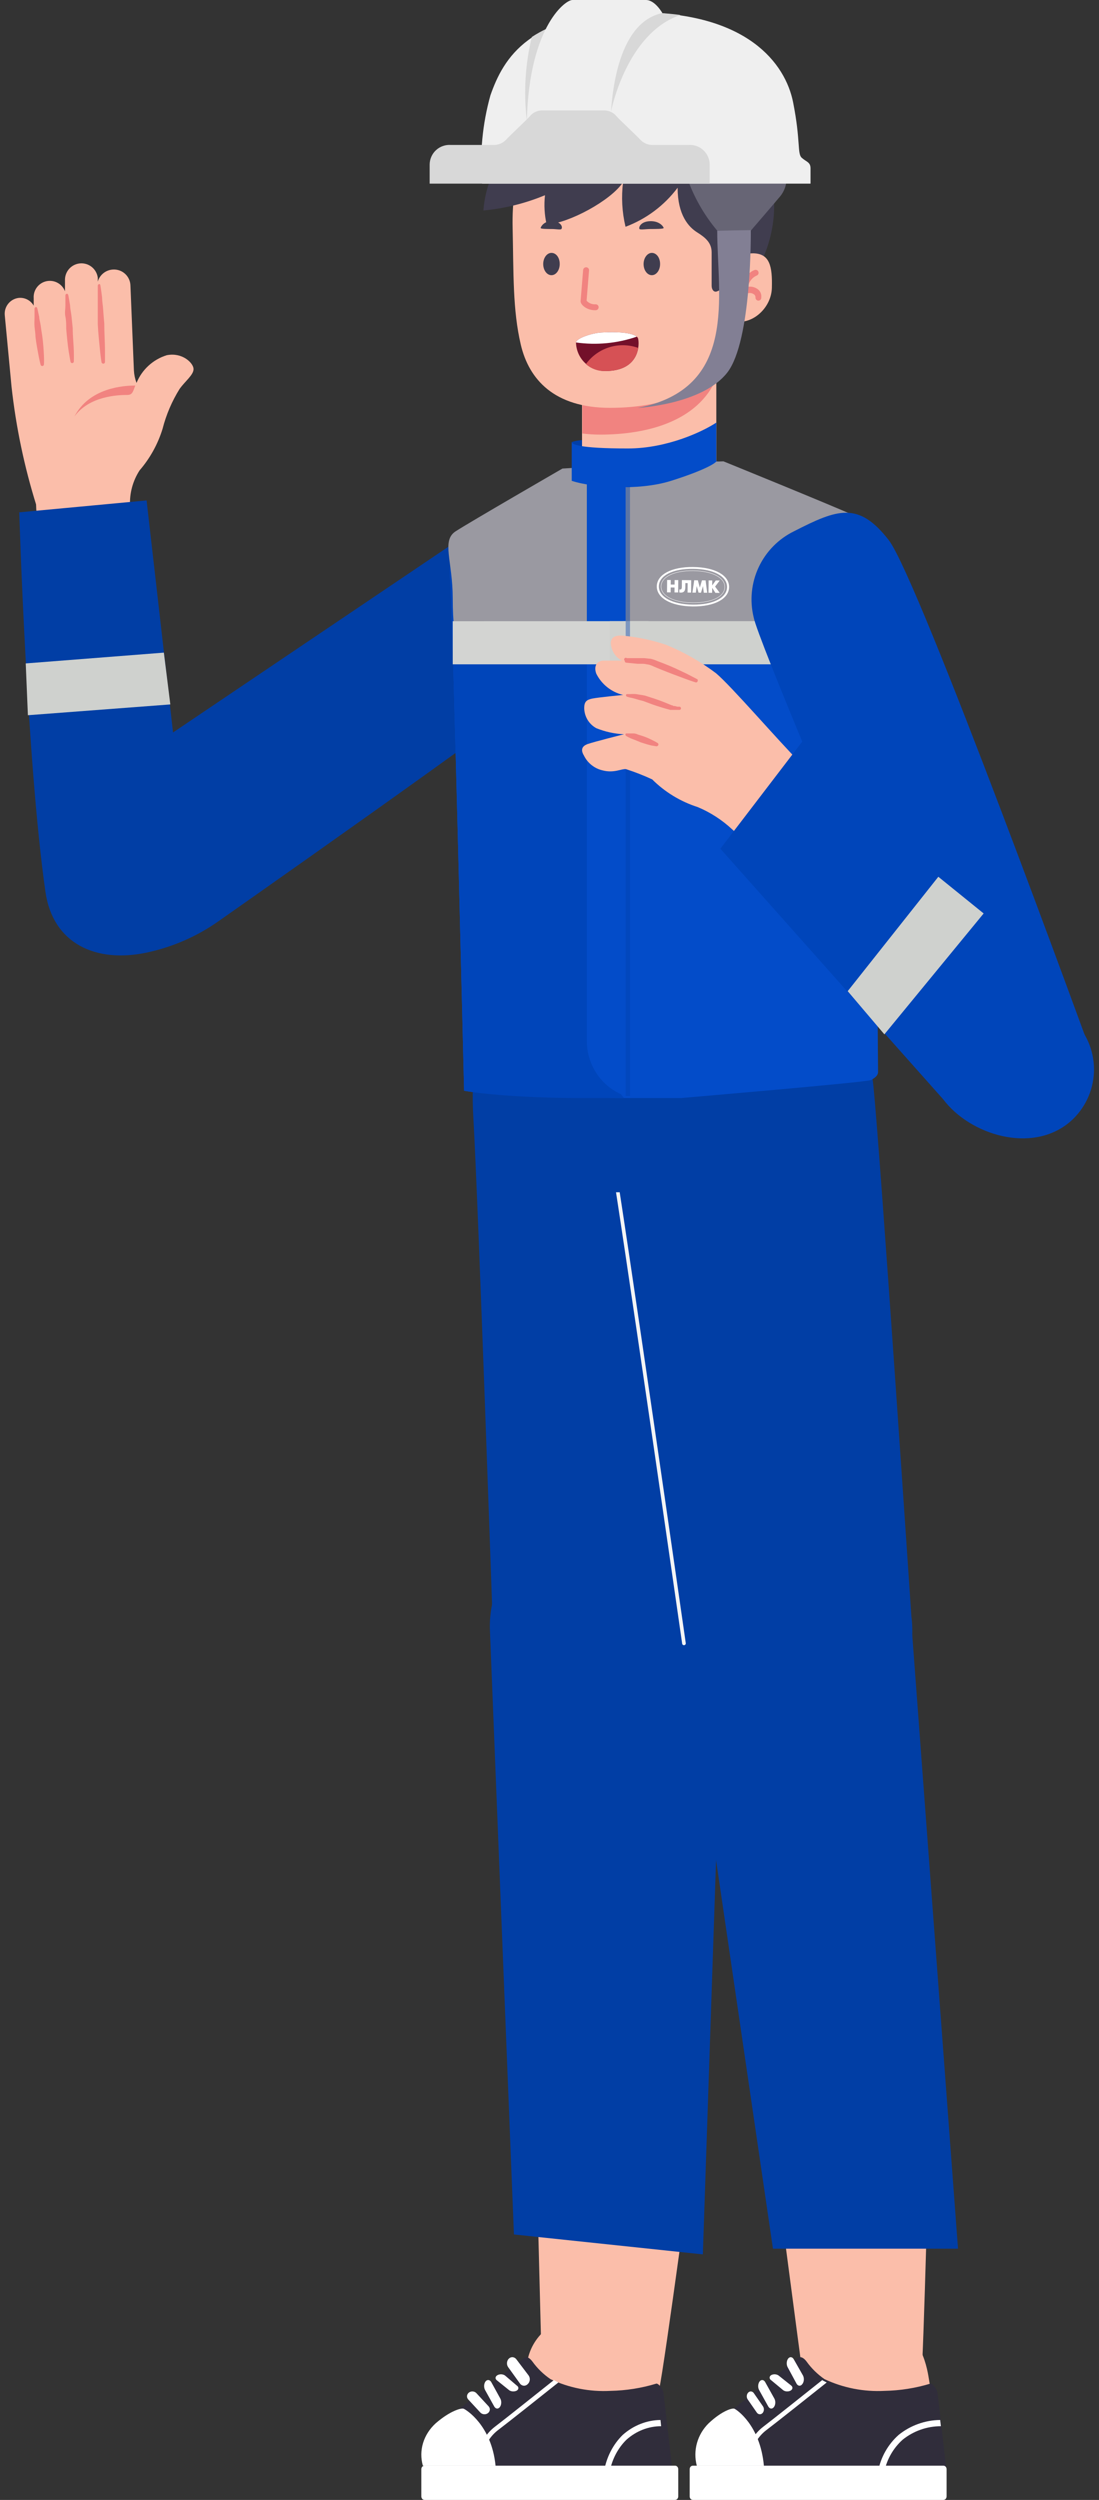 <svg width="226" height="514" viewBox="0 0 226 514" fill="none" xmlns="http://www.w3.org/2000/svg">
<rect x="0" y="0" width="226" height="514" fill="#333333" stroke="none"/>
<path d="M110.125 435.337C110.125 435.337 111.275 483.891 111.563 491.154C111.851 498.417 116.475 500.394 123.927 501.037C131.379 501.68 134.517 495.798 135.572 491.13C136.626 486.463 143 438.861 143 438.861L110.125 435.337Z" fill="#FBBEAA"/>
<path d="M158.262 436.511C158.262 436.511 164.599 485.203 165.647 492.452C166.695 499.7 171.483 501.242 178.939 501.073C186.396 500.905 188.849 494.667 189.397 489.875C189.945 485.083 191.136 436.511 191.136 436.511H158.262Z" fill="#FBBEAA"/>
<path d="M177.689 476.458C174.982 476.266 172.299 477.063 170.148 478.696C167.997 480.33 166.529 482.688 166.021 485.321L153.566 497.932V505.781H193.484C193.484 505.781 191.48 491.638 190.907 488.456C190.335 485.274 188.402 476.458 177.689 476.458Z" fill="#FBBEAA"/>
<path d="M165.868 485.553C165.408 484.927 164.753 484.445 164.292 484.734C163.831 485.023 151.582 494.661 151 495.143C150.642 495.477 150.371 495.893 150.21 496.355C150.049 496.817 150.004 497.31 150.079 497.793V508.13H194.659C194.659 508.13 192.912 492.854 192.791 492.011C192.67 491.167 191.821 490.059 191.336 490.083C188.276 491.014 185.1 491.517 181.901 491.577C177.648 491.801 173.406 490.973 169.555 489.167C168.127 488.181 166.88 486.959 165.868 485.553Z" fill="#302D3B"/>
<path d="M157.456 499.753C159.567 498.159 167.157 492.122 170.003 489.852L169.339 489.513C169.249 489.474 169.168 489.417 169.102 489.344C166.066 491.759 158.926 497.459 156.886 499.005C155.162 500.35 153.981 502.291 153.566 504.462L154.491 504.607C154.882 502.682 155.933 500.962 157.456 499.753Z" fill="white"/>
<path d="M193.34 497.563C190.231 497.595 187.222 498.676 184.794 500.634C182.6 502.592 181.114 505.228 180.57 508.13H181.866C182.396 505.616 183.708 503.337 185.611 501.625C187.845 499.823 190.622 498.842 193.484 498.844L193.34 497.563Z" fill="white"/>
<path d="M142.477 506.956H194.007C194.367 506.956 194.659 507.282 194.659 507.684V513.271C194.659 513.674 194.367 514 194.007 514H142.477C142.117 514 141.825 513.674 141.825 513.271V507.684C141.825 507.282 142.117 506.956 142.477 506.956Z" fill="white"/>
<path d="M151.019 495.243C150.588 495.069 148.474 495.657 145.723 498.247C144.578 499.381 143.754 500.776 143.328 502.299C142.903 503.823 142.89 505.426 143.291 506.956H157.088C156.316 498.596 151.451 495.417 151.019 495.243Z" fill="white"/>
<path d="M156.899 494.759C157.039 494.964 157.106 495.226 157.085 495.489C157.064 495.752 156.956 495.995 156.786 496.164C156.703 496.247 156.607 496.308 156.503 496.346C156.4 496.384 156.291 496.397 156.183 496.384C156.075 496.372 155.971 496.334 155.875 496.274C155.78 496.213 155.695 496.13 155.627 496.031L153.756 493.332C153.616 493.127 153.549 492.865 153.57 492.602C153.591 492.339 153.698 492.096 153.868 491.927C153.951 491.842 154.047 491.777 154.15 491.738C154.254 491.698 154.364 491.685 154.472 491.697C154.581 491.71 154.686 491.748 154.781 491.811C154.877 491.873 154.961 491.958 155.028 492.06L156.899 494.759Z" fill="white"/>
<path d="M159.246 493.17C159.386 493.425 159.453 493.753 159.432 494.081C159.411 494.409 159.304 494.712 159.133 494.923C159.051 495.029 158.955 495.109 158.851 495.158C158.747 495.208 158.637 495.225 158.528 495.209C158.42 495.194 158.314 495.145 158.218 495.067C158.123 494.99 158.039 494.884 157.971 494.756L156.097 491.389C155.961 491.131 155.897 490.806 155.918 490.479C155.939 490.153 156.043 489.852 156.209 489.636C156.292 489.53 156.388 489.45 156.492 489.401C156.596 489.352 156.706 489.334 156.814 489.35C156.923 489.366 157.029 489.414 157.124 489.492C157.22 489.57 157.304 489.676 157.371 489.803L159.246 493.17Z" fill="white"/>
<path d="M162.702 490.482C162.887 490.631 162.978 490.824 162.955 491.019C162.932 491.215 162.797 491.395 162.579 491.522C162.355 491.648 162.067 491.708 161.778 491.689C161.489 491.67 161.223 491.574 161.037 491.422L158.587 489.391C158.484 489.322 158.403 489.24 158.347 489.15C158.291 489.059 158.262 488.961 158.262 488.863C158.262 488.764 158.291 488.667 158.347 488.576C158.403 488.485 158.484 488.403 158.587 488.334C158.815 488.212 159.101 488.155 159.388 488.174C159.675 488.193 159.941 488.286 160.13 488.435L162.702 490.482Z" fill="white"/>
<path d="M165.119 488.405C165.188 488.531 165.239 488.676 165.271 488.832C165.302 488.988 165.313 489.153 165.303 489.315C165.292 489.478 165.261 489.636 165.21 489.78C165.16 489.924 165.091 490.052 165.008 490.155C164.851 490.388 164.641 490.518 164.421 490.518C164.202 490.518 163.991 490.388 163.835 490.155L161.973 486.711C161.834 486.452 161.767 486.12 161.788 485.787C161.809 485.454 161.916 485.147 162.085 484.932C162.168 484.828 162.264 484.75 162.367 484.702C162.47 484.655 162.578 484.638 162.685 484.654C162.792 484.67 162.897 484.717 162.992 484.794C163.087 484.871 163.171 484.975 163.239 485.102L165.119 488.405Z" fill="white"/>
<path d="M120.15 476.458C117.442 476.266 114.757 477.063 112.604 478.696C110.452 480.33 108.983 482.688 108.475 485.321L96.036 497.932V505.781H135.955C135.955 505.781 133.973 491.638 133.376 488.456C132.779 485.274 130.869 476.458 120.15 476.458Z" fill="#FBBEAA"/>
<path d="M109.49 485.553C109.029 484.927 108.398 484.445 107.913 484.734C107.427 485.023 95.193 494.661 94.635 495.143C94.077 495.625 93.688 496.227 93.688 497.793V508.13H138.303C138.303 508.13 136.556 492.854 136.434 492.011C136.313 491.167 135.463 490.059 134.978 490.083C131.916 491.014 128.737 491.517 125.535 491.577C121.287 491.805 117.049 490.977 113.204 489.167C111.764 488.186 110.507 486.963 109.49 485.553Z" fill="#302D3B"/>
<path d="M102.274 499.753C104.385 498.159 111.975 492.122 114.821 489.852L114.18 489.513C114.084 489.475 113.995 489.417 113.92 489.344C110.884 491.759 103.744 497.459 101.704 499.005C99.98 500.35 98.799 502.291 98.384 504.462L99.309 504.607C99.712 502.687 100.76 500.97 102.274 499.753Z" fill="white"/>
<path d="M135.824 497.563C132.997 497.595 130.261 498.676 128.055 500.634C126.06 502.592 124.709 505.228 124.214 508.13H125.392C125.88 505.613 127.081 503.334 128.819 501.625C130.839 499.819 133.359 498.838 135.955 498.844L135.824 497.563Z" fill="white"/>
<path d="M87.295 506.956H138.825C139.185 506.956 139.477 507.282 139.477 507.684V513.271C139.477 513.674 139.185 514 138.825 514H87.295C86.935 514 86.643 513.674 86.643 513.271V507.684C86.643 507.282 86.935 506.956 87.295 506.956Z" fill="white"/>
<path d="M95.332 495.243C94.864 495.069 92.574 495.657 89.595 498.247C88.354 499.381 87.461 500.776 87 502.299C86.539 503.823 86.525 505.426 86.96 506.956H101.907C101.07 498.596 95.8 495.417 95.332 495.243Z" fill="white"/>
<path d="M100.479 494.759C100.666 494.964 100.755 495.226 100.727 495.489C100.699 495.752 100.556 495.995 100.329 496.164C100.217 496.247 100.089 496.308 99.95 496.346C99.812 496.384 99.667 496.397 99.523 496.384C99.379 496.372 99.239 496.334 99.112 496.274C98.984 496.213 98.871 496.13 98.779 496.031L96.28 493.332C96.099 493.125 96.013 492.864 96.041 492.602C96.069 492.341 96.208 492.099 96.43 491.927C96.54 491.842 96.668 491.777 96.807 491.738C96.946 491.698 97.092 491.685 97.237 491.697C97.382 491.71 97.522 491.748 97.65 491.811C97.778 491.873 97.89 491.958 97.98 492.06L100.479 494.759Z" fill="white"/>
<path d="M102.89 493.167C103.031 493.422 103.098 493.75 103.077 494.079C103.056 494.408 102.948 494.711 102.778 494.922C102.695 495.029 102.599 495.109 102.495 495.158C102.391 495.208 102.281 495.225 102.173 495.209C102.064 495.194 101.959 495.145 101.863 495.067C101.767 494.989 101.683 494.883 101.616 494.755L99.741 491.383C99.605 491.125 99.541 490.798 99.562 490.472C99.583 490.145 99.688 489.843 99.854 489.627C100.026 489.418 100.246 489.319 100.467 489.35C100.688 489.381 100.892 489.541 101.035 489.794L102.89 493.167Z" fill="white"/>
<path d="M106.27 490.484C106.375 490.551 106.459 490.632 106.516 490.721C106.573 490.81 106.603 490.906 106.603 491.003C106.603 491.1 106.573 491.196 106.516 491.285C106.459 491.375 106.375 491.455 106.27 491.523C106.039 491.648 105.742 491.708 105.445 491.689C105.148 491.67 104.874 491.574 104.682 491.422L102.162 489.395C101.973 489.241 101.883 489.044 101.911 488.846C101.94 488.648 102.084 488.466 102.313 488.339C102.426 488.277 102.555 488.231 102.695 488.203C102.834 488.174 102.981 488.164 103.126 488.174C103.271 488.183 103.412 488.211 103.541 488.257C103.669 488.303 103.783 488.365 103.876 488.44L106.27 490.484Z" fill="white"/>
<path d="M108.701 488.405C108.793 488.531 108.861 488.676 108.903 488.832C108.945 488.988 108.96 489.153 108.946 489.315C108.932 489.478 108.89 489.636 108.823 489.78C108.755 489.924 108.663 490.052 108.552 490.155C108.344 490.388 108.063 490.518 107.771 490.518C107.478 490.518 107.198 490.388 106.989 490.155L104.507 486.711C104.321 486.452 104.232 486.12 104.26 485.787C104.288 485.454 104.43 485.147 104.656 484.932C104.766 484.828 104.894 484.75 105.031 484.702C105.169 484.655 105.313 484.638 105.456 484.654C105.599 484.67 105.738 484.717 105.864 484.794C105.991 484.871 106.103 484.975 106.195 485.102L108.701 488.405Z" fill="white"/>
<path d="M187.418 332.305C187.816 335.405 187.607 338.555 186.802 341.572C185.997 344.589 184.612 347.414 182.727 349.882C180.842 352.351 178.496 354.415 175.822 355.955C173.149 357.495 170.202 358.48 167.153 358.853C164.103 359.226 161.011 358.98 158.055 358.129C155.099 357.278 152.339 355.839 149.933 353.895C147.527 351.951 145.524 349.541 144.04 346.804C142.555 344.067 141.618 341.057 141.283 337.949C141.283 337.949 129.188 251.477 126.319 234.008C123.451 216.538 126.487 201.915 145.706 197.755C165.641 193.448 178.095 208.314 179.601 223.205C181.107 238.095 187.418 332.305 187.418 332.305Z" fill="#013EA5"/>
<path d="M148.577 333.968C148.655 340.223 146.241 346.254 141.867 350.732C137.494 355.21 131.518 357.769 125.256 357.846C118.993 357.923 112.956 355.512 108.473 351.143C103.99 346.775 101.428 340.806 101.351 334.55C101.351 334.55 98.362 247.482 97.342 229.84C96.322 212.199 100.938 198.051 120.81 196.013C141.411 193.902 152.392 209.99 152.392 224.938C152.392 239.887 148.577 333.968 148.577 333.968Z" fill="#013EA5"/>
<path d="M148.87 334.159C148.831 331.065 148.169 328.008 146.924 325.164C145.678 322.32 143.873 319.743 141.61 317.582C139.348 315.421 136.673 313.718 133.738 312.569C130.803 311.42 127.665 310.848 124.505 310.887C121.344 310.925 118.222 311.572 115.317 312.792C112.412 314.011 109.781 315.779 107.574 317.994C105.366 320.209 103.626 322.828 102.453 325.701C101.279 328.575 100.695 331.646 100.734 334.741L105.687 459.418L144.536 463.515L148.87 334.159Z" fill="#013EA5"/>
<path d="M187.336 332.663C186.535 326.48 183.351 320.865 178.475 317.039C173.599 313.213 167.425 311.484 161.295 312.228C155.164 312.972 149.572 316.13 145.733 321.014C141.894 325.898 140.118 332.115 140.791 338.314L158.951 462.341H197.007L187.336 332.663Z" fill="#013EA5"/>
<path d="M141.825 336.714L159.436 461.167" stroke="#013EA5" stroke-width="0.75" stroke-miterlimit="10" stroke-linecap="round"/>
<path d="M140.651 337.888C140.651 337.888 128.314 251.935 125.388 234.57" stroke="#F5F5F5" stroke-width="0.75" stroke-miterlimit="10" stroke-linecap="round"/>
<path d="M99.558 206.392C99.558 206.392 99.558 230.891 99.558 232.237C99.558 233.584 111.336 245.136 126.978 245.136C151.029 245.136 179.815 236.324 179.391 230.584C179.108 226.804 178.755 206.392 178.755 206.392H99.558Z" fill="#013EA5"/>
<path d="M121.122 90.434C120.412 90.434 118.903 90.434 117.572 90.878C117.572 91.943 119.939 92.801 121.122 93.097C121.418 92.209 121.832 90.434 121.122 90.434Z" fill="#013FA9"/>
<path d="M119.688 71.01H147.305V103.49H119.688V71.01Z" fill="#FBBEAA"/>
<path d="M147.281 71.01H119.756V89.131C120.958 89.28 122.168 89.357 123.38 89.36C132.876 89.36 143.496 86.768 147.373 77.708L147.281 71.01Z" fill="#F18380"/>
<path d="M105.419 46.903C105.626 56.284 105.419 63.693 107.094 70.85C108.768 78.006 113.975 83.855 125.444 83.855C136.913 83.855 149.987 80.116 150.905 65.78C152.786 63.739 155.836 56.468 155.951 48.325C156.066 40.182 155.446 22.956 136.867 20.318C118.287 17.68 104.892 24.493 105.419 46.903Z" fill="#FBBEAA"/>
<path d="M115.102 54.288C115.102 55.55 114.345 56.582 113.404 56.582C112.464 56.582 111.707 55.55 111.707 54.288C111.707 53.027 112.464 51.995 113.404 51.995C114.345 51.995 115.102 52.935 115.102 54.288Z" fill="#403D4F"/>
<path d="M135.743 54.288C135.743 55.55 134.986 56.582 134.046 56.582C133.105 56.582 132.348 55.55 132.348 54.288C132.348 53.027 133.128 51.995 134.046 51.995C134.963 51.995 135.743 52.935 135.743 54.288Z" fill="#403D4F"/>
<path d="M131.502 47.086C131.686 47.292 132.878 47.086 133.796 47.086C134.713 47.086 136.479 47.086 136.479 46.88C136.479 46.673 135.608 45.251 133.314 45.503C131.754 45.687 131.296 46.719 131.502 47.086Z" fill="#403D4F"/>
<path d="M115.445 47.086C115.308 47.292 114.276 47.086 113.473 47.086C112.67 47.086 111.179 47.086 111.179 46.88C111.179 46.673 111.913 45.251 113.863 45.503C115.445 45.687 115.744 46.719 115.445 47.086Z" fill="#403D4F"/>
<path d="M122.325 63.785C120.72 63.785 119.435 62.729 119.389 61.972L119.917 55.504C119.934 55.344 120.013 55.197 120.138 55.094C120.262 54.991 120.421 54.941 120.582 54.954C120.66 54.959 120.737 54.981 120.807 55.016C120.877 55.051 120.94 55.1 120.991 55.16C121.042 55.22 121.081 55.289 121.105 55.364C121.129 55.439 121.139 55.517 121.132 55.596L120.628 61.835C120.86 62.086 121.145 62.283 121.462 62.41C121.78 62.537 122.122 62.591 122.463 62.569C122.543 62.563 122.624 62.573 122.7 62.598C122.776 62.624 122.846 62.665 122.906 62.719C122.966 62.772 123.015 62.837 123.049 62.91C123.083 62.983 123.102 63.062 123.105 63.142C123.108 63.224 123.095 63.305 123.067 63.381C123.038 63.457 122.995 63.527 122.94 63.587C122.885 63.647 122.818 63.695 122.744 63.729C122.67 63.763 122.59 63.782 122.509 63.785H122.325Z" fill="#F18380"/>
<path d="M123.634 68.372C121.707 68.486 118.473 69.564 118.45 70.413C118.48 71.989 119.131 73.489 120.26 74.588C121.389 75.688 122.907 76.297 124.483 76.285C131.548 76.285 131.525 70.826 131.227 69.633C130.928 68.44 127.212 68.142 123.634 68.372Z" fill="#73102A"/>
<path d="M131.248 71.537C129.337 70.845 127.252 70.796 125.311 71.396C123.369 71.996 121.677 73.213 120.49 74.863C121.586 75.836 123.017 76.345 124.481 76.285C129.481 76.285 130.926 73.579 131.248 71.537Z" fill="#D65155"/>
<path d="M130.949 69.221C129.962 68.372 126.728 68.166 123.632 68.372C121.728 68.487 118.517 69.542 118.448 70.413C122.65 71.009 126.935 70.6 130.949 69.221Z" fill="white"/>
<path d="M139.346 38.599C139.346 44.242 141.639 46.696 143.36 47.774C145.08 48.852 146.342 49.93 146.342 51.88V58.761C146.342 59.541 146.8 60.137 147.397 59.931C147.993 59.724 150.218 58.601 150.218 57.477L157.099 52.614C158.889 48.374 159.553 43.744 159.026 39.172C158.821 36.609 158.066 34.12 156.811 31.875C155.556 29.631 153.831 27.684 151.755 26.167C151.755 21.281 147.167 12.588 137.511 9.147C137.274 10.913 137.274 12.703 137.511 14.469C133.13 10.5 118.381 9.285 113.082 11.12C113.859 12.858 114.983 14.419 116.385 15.707C109.147 17.379 105.538 21.494 100.981 27.36C102.433 29.253 101.439 30.817 103.54 31.947C101.13 35.263 99.699 39.189 99.411 43.278C103.766 42.875 108.035 41.816 112.073 40.136C111.847 42.152 111.964 44.191 112.417 46.168C117.004 45.893 125.675 41.214 128.129 37.452C127.745 40.516 127.916 43.624 128.634 46.627C132.898 45.029 136.615 42.243 139.346 38.599Z" fill="#403D4F"/>
<path d="M150.425 58.647C150.425 56.032 150.953 52.178 154.646 52.086C158.339 51.995 158.844 54.793 158.729 59.197C158.614 63.601 154.141 67.34 150.219 65.826L150.425 58.647Z" fill="#FBBEAA"/>
<path d="M155.861 61.812C155.703 61.779 155.564 61.687 155.47 61.555C155.376 61.423 155.336 61.261 155.357 61.101C155.356 60.974 155.322 60.85 155.257 60.741C155.193 60.632 155.101 60.543 154.99 60.481C154.751 60.325 154.472 60.242 154.187 60.242C153.902 60.242 153.623 60.325 153.384 60.481C153.287 60.538 153.176 60.568 153.063 60.568C152.95 60.568 152.84 60.538 152.742 60.481C152.642 60.425 152.561 60.34 152.508 60.239C152.456 60.137 152.433 60.022 152.444 59.908C152.788 56.215 155.127 55.527 155.219 55.504C155.297 55.48 155.38 55.472 155.461 55.481C155.543 55.49 155.622 55.516 155.693 55.557C155.764 55.598 155.825 55.653 155.874 55.719C155.923 55.785 155.958 55.86 155.976 55.94C156.018 56.092 155.999 56.255 155.921 56.392C155.844 56.53 155.715 56.631 155.563 56.674C155.107 56.885 154.71 57.204 154.406 57.604C154.102 58.004 153.901 58.472 153.82 58.968C154.449 58.865 155.093 58.996 155.632 59.335C155.95 59.514 156.208 59.785 156.371 60.112C156.535 60.439 156.597 60.807 156.55 61.17C156.558 61.26 156.545 61.351 156.513 61.436C156.48 61.521 156.429 61.597 156.363 61.659C156.296 61.721 156.216 61.767 156.13 61.793C156.043 61.82 155.951 61.826 155.861 61.812Z" fill="#F18380"/>
<path d="M27.08 105.882L38.465 177.353C40.344 186.318 37.441 194.43 27.08 195.854C25.168 196.103 23.224 195.961 21.369 195.436C19.513 194.911 17.783 194.014 16.284 192.8C14.786 191.587 13.55 190.081 12.651 188.374C11.752 186.668 11.209 184.797 11.055 182.874L7.583 106.025C6.672 98.766 9.831 93.928 15.353 93.33C22.128 92.59 25.714 96.603 27.08 105.882Z" fill="#FBBEAA"/>
<path d="M17.829 169.44L99.575 107.334C109.11 101.243 115.599 104.487 120.666 111.005C122.979 114.16 124.052 118.056 123.679 121.95C123.307 125.845 121.515 129.466 118.645 132.125L37.098 192.21C34.225 194.637 30.525 195.862 26.771 195.628C23.017 195.395 19.498 193.722 16.947 190.958L16.577 190.559C15.223 189.115 14.177 187.41 13.504 185.548C12.831 183.686 12.544 181.707 12.661 179.73C12.778 177.754 13.297 175.822 14.186 174.053C15.074 172.284 16.314 170.714 17.829 169.44Z" fill="#FBBEAA"/>
<path d="M26.739 103.975C26.622 101.41 27.309 98.872 28.703 96.717C30.851 94.227 32.459 91.32 33.428 88.178C34.173 85.261 35.364 82.477 36.958 79.924C38.096 78.358 39.804 77.077 39.804 75.882C39.804 74.686 37.527 72.381 34.282 73.035C32.892 73.468 31.615 74.203 30.543 75.187C29.47 76.171 28.628 77.381 28.077 78.728C27.766 77.907 27.584 77.043 27.536 76.166L26.825 58.719C26.814 58.266 26.713 57.821 26.527 57.408C26.341 56.996 26.074 56.625 25.743 56.317C25.411 56.009 25.021 55.771 24.596 55.616C24.171 55.462 23.719 55.394 23.267 55.417C22.548 55.448 21.856 55.703 21.289 56.147C20.722 56.591 20.309 57.202 20.108 57.893V57.096C19.998 56.248 19.572 55.473 18.914 54.926C18.257 54.379 17.417 54.101 16.563 54.148C15.709 54.195 14.904 54.563 14.311 55.178C13.717 55.794 13.378 56.611 13.362 57.466V59.886C13.077 59.14 12.533 58.521 11.83 58.142C11.127 57.764 10.311 57.651 9.532 57.823C8.752 57.995 8.06 58.442 7.583 59.082C7.105 59.722 6.873 60.512 6.929 61.309V62.846C6.623 62.307 6.166 61.87 5.615 61.587C5.064 61.304 4.443 61.187 3.827 61.252C2.983 61.359 2.214 61.79 1.683 62.454C1.152 63.118 0.9 63.963 0.98 64.81L2.375 79.525C3.289 87.821 5.005 96.01 7.498 103.975C7.529 105.305 7.837 106.613 8.403 107.817C8.969 109.021 9.781 110.093 10.786 110.964C11.792 111.835 12.968 112.487 14.24 112.876C15.512 113.265 16.851 113.384 18.172 113.225C19.367 113.265 20.557 113.047 21.661 112.587C22.764 112.127 23.756 111.434 24.569 110.557C25.381 109.68 25.996 108.638 26.37 107.502C26.745 106.366 26.871 105.163 26.739 103.975Z" fill="#FBBEAA"/>
<path d="M106.321 102.893L35.581 150.604C35.878 153.044 30.146 102.893 30.146 102.893L3.962 105.337C3.962 105.337 5.492 156.397 9.345 183.363C10.874 194.065 19.782 198.123 30.344 195.819C35.558 194.681 40.468 192.541 44.837 189.475C63.609 176.298 116.275 139.185 120.581 134.516C128.01 126.461 128.01 120.426 123.741 113.795C119.471 107.163 110.335 101.897 106.321 102.893Z" fill="#013EA5"/>
<path d="M26.17 81.205C27.252 81.205 27.337 80.522 27.821 79.269C25.401 79.269 18.371 79.725 15.297 85.645C18.4 81.376 24.348 81.205 26.17 81.205ZM20.648 58.691C20.648 58.691 20.819 59.687 20.99 61.138C20.99 61.878 21.16 62.761 21.218 63.672C21.274 64.582 21.36 65.579 21.445 66.518C21.445 68.51 21.587 70.474 21.587 71.954C21.587 73.434 21.587 74.43 21.587 74.43C21.588 74.478 21.578 74.525 21.559 74.568C21.54 74.612 21.512 74.651 21.477 74.683C21.443 74.715 21.402 74.739 21.357 74.755C21.312 74.77 21.265 74.776 21.218 74.772C21.137 74.768 21.061 74.738 20.999 74.687C20.938 74.635 20.894 74.566 20.876 74.487C20.876 74.487 20.705 73.491 20.563 72.011C20.421 70.531 20.193 68.567 20.107 66.603C20.107 65.607 20.107 64.611 20.107 63.757C20.107 62.903 20.107 61.964 20.107 61.224C20.107 59.715 20.107 58.747 20.107 58.747C20.107 58.7 20.117 58.653 20.136 58.61C20.155 58.566 20.183 58.527 20.217 58.495C20.252 58.463 20.293 58.439 20.338 58.423C20.383 58.408 20.43 58.402 20.477 58.406C20.532 58.437 20.577 58.483 20.607 58.538C20.637 58.594 20.651 58.656 20.648 58.719V58.691ZM14.045 60.683C14.045 60.683 14.216 61.537 14.415 62.789C14.415 63.444 14.614 64.184 14.699 64.981C14.785 65.778 14.87 66.632 14.956 67.486C14.956 69.193 15.155 70.901 15.183 72.182C15.212 73.463 15.183 74.345 15.183 74.345C15.18 74.39 15.167 74.434 15.147 74.474C15.126 74.514 15.098 74.55 15.063 74.579C15.029 74.608 14.989 74.63 14.946 74.644C14.903 74.657 14.858 74.662 14.813 74.658C14.737 74.653 14.664 74.622 14.607 74.57C14.55 74.519 14.513 74.449 14.5 74.374C14.5 74.374 14.329 73.52 14.13 72.267C13.931 71.015 13.76 69.279 13.618 67.599C13.618 66.746 13.618 65.892 13.447 65.095C13.276 64.298 13.447 63.529 13.447 62.875C13.447 61.594 13.447 60.74 13.447 60.74C13.447 60.693 13.457 60.646 13.475 60.602C13.494 60.559 13.522 60.52 13.557 60.488C13.592 60.456 13.633 60.431 13.678 60.416C13.722 60.4 13.77 60.394 13.817 60.398C13.88 60.424 13.935 60.467 13.975 60.523C14.015 60.578 14.039 60.643 14.045 60.711V60.683ZM7.669 63.387C7.669 63.387 7.84 64.099 8.068 65.18C8.068 65.692 8.295 66.319 8.381 67.002C8.466 67.685 8.58 68.396 8.694 69.108C8.893 70.56 8.978 71.954 9.035 73.093C9.092 74.231 9.035 74.914 9.035 74.914C9.035 74.962 9.026 75.009 9.007 75.052C8.988 75.095 8.96 75.135 8.925 75.167C8.891 75.199 8.849 75.223 8.805 75.239C8.76 75.254 8.712 75.26 8.665 75.256C8.593 75.252 8.523 75.225 8.467 75.179C8.41 75.133 8.37 75.07 8.352 75C8.352 75 8.153 74.288 7.954 73.235C7.754 72.182 7.47 70.702 7.299 69.279C7.299 68.539 7.157 67.827 7.1 67.144C7.043 66.461 7.1 65.835 7.1 65.294C7.1 64.212 7.1 63.472 7.1 63.472C7.1 63.425 7.109 63.378 7.128 63.335C7.147 63.291 7.175 63.252 7.21 63.22C7.244 63.188 7.286 63.163 7.33 63.148C7.375 63.133 7.423 63.127 7.47 63.131C7.522 63.16 7.568 63.201 7.602 63.25C7.637 63.3 7.66 63.356 7.669 63.415V63.387Z" fill="#F18380"/>
<path d="M35.027 144.835L33.696 134.184L5.293 136.403L5.737 147.054L35.027 144.835Z" fill="#CFD1CE"/>
<path d="M117.612 96.194C117.612 96.194 100.426 106.118 97.744 107.854C95.062 109.591 92.032 112.27 92.579 119.514C93.125 126.758 95.434 224.271 95.434 224.271C104.255 225.764 130.085 225.764 130.085 225.764H132.433H134.194H136.542H138.303H140.064C140.064 225.764 178.357 222.51 179.127 222.063C179.897 221.617 180.617 221.145 180.567 220.302C180.518 219.458 180.021 120.333 179.698 115.967C179.634 113.628 178.898 111.358 177.576 109.426C176.255 107.495 174.405 105.985 172.248 105.076C167.057 102.768 147.562 94.855 147.562 94.855L131.188 96.194H117.612Z" fill="#034CC9"/>
<path d="M117.612 96.194C117.612 96.194 100.426 106.118 97.744 107.854C95.062 109.591 92.032 112.27 92.578 119.514C93.125 126.758 95.434 224.271 95.434 224.271C104.255 225.764 118.344 225.764 118.344 225.764H120.692H122.453H124.801H126.562H128.323C128.323 225.764 125.523 222.51 126.293 222.063C127.063 221.617 127.783 221.145 127.734 220.302C127.684 219.458 127.187 120.333 126.864 115.967C126.801 113.628 126.064 111.358 124.743 109.426C123.422 107.495 121.572 105.985 119.414 105.076C114.224 102.768 147.562 94.855 147.562 94.855L131.188 96.194H117.612Z" fill="#0045BA"/>
<path d="M115.661 96.337C115.661 96.337 96.662 107.32 93.696 109.242C90.731 111.164 93.101 115.401 93.101 123.032C93.101 133.012 94.862 133.599 94.862 133.599C100.803 136.805 103.402 134.304 109.95 135.948C113.135 136.305 115.606 136.387 117.748 134.301C119.89 132.214 126.562 133.012 126.562 133.012C126.562 133.012 136.61 131.692 141.305 134.301C142.428 135.084 143.697 135.633 145.037 135.916C146.376 136.199 147.43 136.178 148.774 135.916C155.583 134.516 182.819 126.695 183.67 126.201C184.522 125.707 185.318 125.185 185.263 124.252C185.208 123.318 184.659 123.052 184.302 118.22C184.231 115.632 183.417 113.119 181.956 110.982C180.496 108.844 178.45 107.173 176.065 106.167C170.327 103.613 148.774 94.855 148.774 94.855L130.671 95.442L115.661 96.337Z" fill="#9A99A1"/>
<path d="M129.11 92.209C137.276 92.209 144.643 88.659 147.306 86.883V94.872C147.01 95.316 144.732 96.736 137.986 98.866C131.24 100.996 121.566 100.197 117.572 98.866V90.878C117.572 91.321 118.903 92.209 129.11 92.209Z" fill="#034CC9"/>
<path d="M128.667 225.346C126.399 224.585 124.414 223.119 122.984 221.149C121.555 219.178 120.749 216.8 120.679 214.338V92.653H128.667V225.346Z" fill="#034CC9"/>
<path d="M93.101 136.588H133.363V127.712L93.101 127.729C93.101 131.838 93.101 133.012 93.101 136.588Z" fill="#D3D4D2"/>
<path d="M165.913 127.712H125.375V136.588H166.744C166.204 132.594 165.913 130.819 165.913 127.712Z" fill="#CFD1CE"/>
<g style="mix-blend-mode:multiply" opacity="0.4">
<path d="M129.554 100.015L128.667 100.197V225.346H129.554V100.015Z" fill="#013FA9"/>
</g>
<path d="M182.752 111.036C188.965 119.025 224.415 216.51 224.415 216.51C191.13 205.859 194.751 177.222 176.649 180.268C176.649 180.268 155.774 131.273 154.977 126.889C154.145 123.434 154.519 119.798 156.035 116.583C157.552 113.369 160.121 110.769 163.317 109.214C172.226 104.66 176.539 103.048 182.752 111.036Z" fill="#0045BA"/>
<path d="M164.884 157.173C159.846 152.078 150.424 141.092 147.237 138.416C144.084 136.041 140.641 134.08 136.99 132.581C134.22 131.654 131.356 131.033 128.451 130.731C126.43 130.475 125.605 131.073 125.605 132.297C125.655 133.026 125.888 133.731 126.281 134.347C126.673 134.964 127.214 135.472 127.853 135.826H124.125C122.844 135.826 122.018 136.851 122.616 138.502C123.159 139.592 123.935 140.55 124.889 141.308C125.843 142.065 126.952 142.604 128.138 142.885C128.138 142.885 123.1 143.369 121.819 143.625C120.538 143.881 120.14 144.365 120.14 145.589C120.151 146.434 120.386 147.262 120.821 147.987C121.256 148.712 121.875 149.308 122.616 149.716C124.429 150.452 126.354 150.875 128.309 150.968C128.309 150.968 122.075 152.534 120.823 152.989C119.571 153.445 119.428 154.27 120.083 155.352C120.456 156.114 120.995 156.782 121.659 157.309C122.324 157.836 123.098 158.208 123.925 158.397C126.288 159.023 127.882 157.999 128.736 158.141C130.57 158.732 132.367 159.436 134.115 160.247C136.74 162.861 139.95 164.812 143.479 165.94C146.106 167.042 148.516 168.604 150.595 170.551C151.564 171.46 152.705 172.165 153.951 172.626C155.197 173.086 156.522 173.292 157.849 173.23C159.176 173.169 160.477 172.843 161.676 172.27C162.874 171.698 163.946 170.89 164.827 169.896C169.381 165.058 168.612 161.016 164.884 157.173Z" fill="#FBBEAA"/>
<path d="M148.138 174.499L193.958 226.023C199.449 233.341 212.279 237.363 220.119 230.583C221.569 229.313 222.745 227.762 223.577 226.023C224.41 224.285 224.88 222.395 224.96 220.469C225.04 218.544 224.728 216.622 224.043 214.82C223.358 213.019 222.314 211.375 220.974 209.989L165.445 151.865L148.138 174.499Z" fill="#0045BA"/>
<path d="M128.479 135.855C128.47 135.902 128.472 135.95 128.484 135.996C128.496 136.042 128.517 136.086 128.547 136.123C128.576 136.161 128.613 136.192 128.655 136.214C128.698 136.237 128.744 136.25 128.792 136.253L131.126 136.481H132.264C132.663 136.481 133.033 136.623 133.431 136.652C133.852 136.778 134.261 136.94 134.655 137.135L135.964 137.676C137.729 138.388 139.494 139.042 140.803 139.526C142.112 140.01 143.023 140.295 143.023 140.295C143.095 140.325 143.176 140.327 143.25 140.301C143.324 140.275 143.385 140.222 143.422 140.152C143.475 140.083 143.503 139.998 143.503 139.911C143.503 139.823 143.475 139.738 143.422 139.669L141.287 138.558L139.067 137.505C138.27 137.135 137.387 136.765 136.505 136.424L135.167 135.911C134.737 135.717 134.289 135.564 133.83 135.456L132.463 135.314H131.296H129.56H128.905C128.834 135.257 128.742 135.231 128.652 135.242C128.561 135.253 128.478 135.299 128.422 135.371C128.365 135.442 128.339 135.534 128.35 135.624C128.36 135.715 128.407 135.798 128.479 135.855ZM129.019 142.714H129.532C129.958 142.676 130.386 142.676 130.813 142.714L131.695 142.856C132.02 142.897 132.343 142.954 132.663 143.027L134.598 143.653C135.907 144.08 137.188 144.621 138.156 145.02C138.156 145.02 138.469 145.02 138.441 145.162H138.782L139.294 145.304H139.608H139.778C139.864 145.325 139.939 145.378 139.987 145.452C140.034 145.526 140.052 145.616 140.034 145.703C140.022 145.771 139.987 145.833 139.936 145.879C139.884 145.926 139.819 145.954 139.75 145.959H138.298H137.843C136.847 145.703 135.509 145.304 134.2 144.849L132.293 144.137L131.41 143.91L130.642 143.682C130.249 143.566 129.85 143.471 129.446 143.397L128.962 143.255C128.919 143.242 128.879 143.22 128.845 143.192C128.81 143.163 128.781 143.128 128.76 143.089C128.739 143.049 128.726 143.006 128.721 142.961C128.717 142.916 128.722 142.871 128.735 142.828C128.768 142.786 128.812 142.754 128.862 142.734C128.912 142.714 128.966 142.707 129.019 142.714ZM129.019 150.798H130.072C130.357 150.798 130.727 150.798 131.097 150.997L132.264 151.367C132.998 151.625 133.712 151.939 134.399 152.306C134.715 152.454 135.019 152.626 135.31 152.818C135.368 152.886 135.4 152.972 135.4 153.06C135.4 153.149 135.368 153.235 135.31 153.302C135.228 153.389 135.116 153.44 134.997 153.445L133.943 153.274C133.346 153.132 132.577 152.904 131.809 152.648L130.699 152.192L129.731 151.822C129.409 151.679 129.095 151.518 128.792 151.338C128.711 151.291 128.652 151.214 128.625 151.124C128.599 151.035 128.607 150.938 128.649 150.855C128.734 150.8 128.835 150.78 128.934 150.798H129.019Z" fill="#F18380"/>
<path d="M202.28 187.812L192.96 180.268L174.321 203.789L181.865 212.665L202.28 187.812Z" fill="#CFD1CE"/>
<path d="M141.124 36.044C142.511 40.205 144.672 44.066 147.493 47.425H154.396C154.396 47.425 159.748 41.212 160.15 40.703C160.73 40.084 161.171 39.348 161.443 38.545C161.715 37.741 161.813 36.888 161.728 36.044H141.124Z" fill="#676575"/>
<path d="M147.492 47.425C147.492 60.814 151.915 79.852 131.113 83.878C131.113 83.878 144.441 83.174 149.552 76.613C154.663 70.053 154.396 47.318 154.396 47.318L147.492 47.425Z" fill="#827F94"/>
<path d="M166.678 37.758H99.139C98.625 31.652 99.204 25.503 100.851 19.602C103.527 11.943 108.879 2.571 131.276 2.571C153.673 2.571 161.514 13.068 163.093 21.021C164.671 28.974 163.922 31.572 164.859 32.429C165.795 33.286 166.678 33.312 166.678 34.598V37.758Z" fill="#EFEFEF"/>
<path d="M131.276 2.571C126.392 2.482 121.519 3.077 116.8 4.338H116.586L115.756 4.606C113.495 5.303 111.343 6.312 109.361 7.605C108.015 13.159 107.662 18.906 108.317 24.583H115.756L125.657 22.896C125.657 22.896 128.788 6.829 139.919 3.08C137.054 2.703 134.166 2.533 131.276 2.571Z" fill="#D8D8D8"/>
<path d="M132.829 0H117.71C116.104 0 108.317 6.052 108.317 26.779H125.523C125.523 20.673 126.594 4.686 136.227 2.678C136.2 2.731 134.755 0 132.829 0Z" fill="#EFEFEF"/>
<path d="M88.355 37.758V33.848C88.357 33.288 88.475 32.734 88.701 32.221C88.926 31.708 89.256 31.247 89.668 30.868C90.08 30.488 90.565 30.198 91.095 30.015C91.624 29.832 92.186 29.76 92.744 29.804H101.387C101.883 29.828 102.379 29.744 102.841 29.559C103.302 29.374 103.719 29.093 104.063 28.733C104.625 28.091 108.451 24.502 108.906 23.967C109.219 23.558 109.625 23.23 110.091 23.011C110.556 22.792 111.068 22.688 111.582 22.708H124.159C124.672 22.692 125.182 22.798 125.647 23.017C126.112 23.235 126.519 23.561 126.835 23.967C127.289 24.502 131.116 28.091 131.678 28.733C132.021 29.094 132.437 29.377 132.899 29.562C133.361 29.747 133.857 29.829 134.354 29.804H141.552C142.11 29.76 142.672 29.832 143.201 30.015C143.73 30.198 144.216 30.488 144.628 30.868C145.04 31.247 145.369 31.708 145.595 32.221C145.821 32.734 145.938 33.288 145.94 33.848V37.758H88.355Z" fill="#D8D8D8"/>
<path d="M137.191 119.247L137.937 119.254L137.928 120.186L138.723 120.194L138.733 119.263L139.479 119.27L139.453 121.815L138.707 121.807L138.717 120.799L137.921 120.791L137.911 121.799L137.165 121.791L137.191 119.247L137.191 119.247ZM142.14 119.298L142.114 121.842L141.394 121.835L141.413 119.893L140.941 119.889L140.934 120.619C140.93 120.947 140.901 121.349 140.7 121.573C140.499 121.823 140.125 121.895 139.703 121.815L139.71 121.184C140.106 121.264 140.208 121.113 140.213 120.609L140.227 119.273L142.14 119.293L142.14 119.298ZM142.763 119.304L143.509 119.312L143.915 120.827L144.353 119.32L145.098 119.328L145.421 121.876L144.726 121.869L144.566 120.506L144.153 121.863L143.656 121.858L143.273 120.493L143.086 121.852L142.39 121.845L142.763 119.304L142.763 119.304ZM145.721 119.335L146.467 119.342L146.456 120.375L147.188 119.35L148.009 119.358L147.052 120.608L148.008 121.903L147.114 121.893L146.454 120.853L146.443 121.886L145.697 121.879L145.723 119.335L145.721 119.335L145.721 119.335ZM142.54 116.579C138.065 116.533 135.088 118.141 135.063 120.558C135.039 122.952 137.98 124.644 142.457 124.69C146.957 124.737 149.909 123.103 149.934 120.711C149.958 118.294 147.042 116.626 142.54 116.579ZM142.461 124.314C138.257 124.27 135.465 122.756 135.488 120.563C135.51 118.347 138.335 116.913 142.536 116.956C146.762 116.999 149.534 118.489 149.512 120.707C149.489 122.9 146.689 124.357 142.461 124.314ZM142.533 117.31C138.58 117.269 135.93 118.578 135.909 120.567C135.889 122.557 138.512 123.919 142.464 123.96C146.417 124.001 149.067 122.692 149.087 120.703C149.11 118.713 146.487 117.35 142.533 117.31ZM142.465 123.886C138.56 123.846 135.965 122.509 135.985 120.57C136.005 118.631 138.629 117.348 142.532 117.388C146.434 117.428 149.032 118.765 149.012 120.704C148.994 122.643 146.37 123.926 142.465 123.886L142.465 123.886Z" fill="white"/>
</svg>
